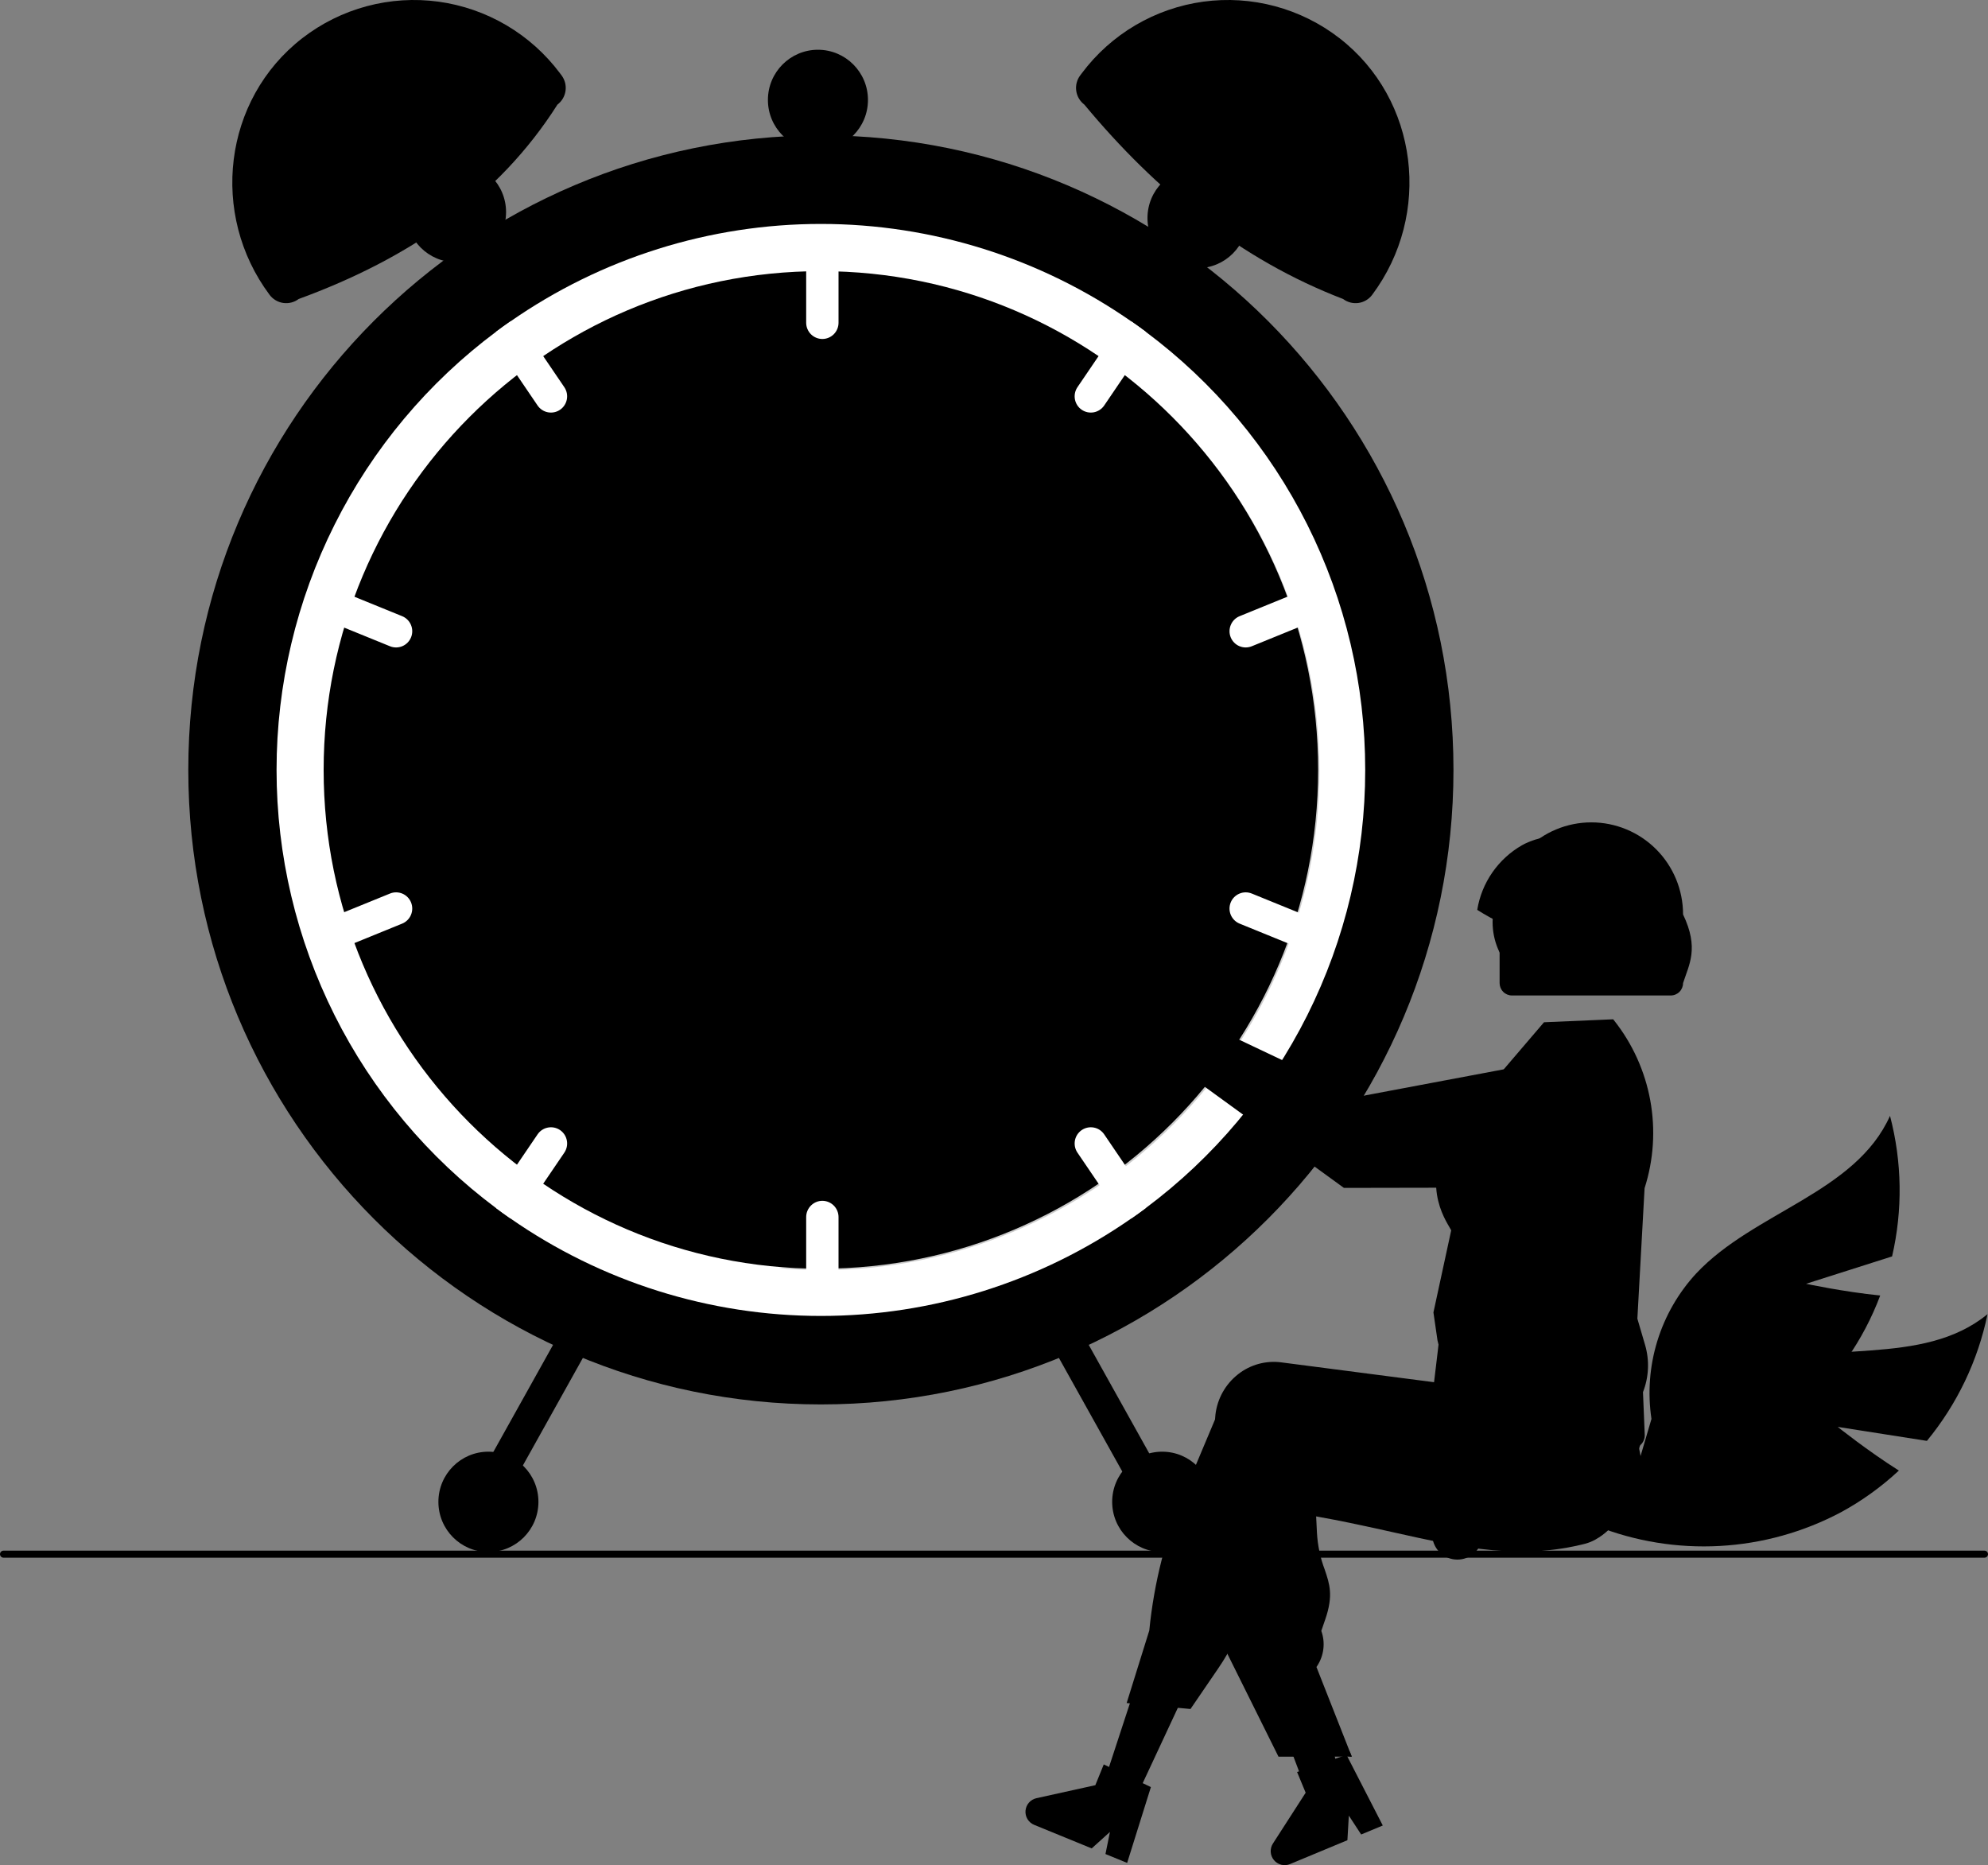 <svg width="113" height="106" viewBox="0 0 113 106" fill="none" xmlns="http://www.w3.org/2000/svg">
<rect x="0" y="0" width="113" height="106" fill="#808080" stroke="none"/>
<g clip-path="url(#clip0_22883_14860)">
<path d="M104.457 81.095L109.527 81.89C111.243 79.806 112.426 77.334 112.973 74.688C109.266 77.731 103.629 76.114 99.134 77.775C97.736 78.304 96.475 79.142 95.444 80.226C94.413 81.31 93.638 82.613 93.177 84.039L90.7 86.712C92.942 87.603 95.351 87.995 97.759 87.862C100.167 87.729 102.518 87.074 104.65 85.942C105.839 85.295 106.943 84.5 107.934 83.577C106.16 82.457 104.457 81.095 104.457 81.095Z" fill="#F2F2F2" style="fill:#F2F2F2;fill:color(display-p3 0.949 0.949 0.949);fill-opacity:1;"/>
<path d="M102.658 72.962L107.548 71.406C108.158 68.773 108.117 66.031 107.43 63.418C105.466 67.8 99.701 68.874 96.417 72.371C95.401 73.47 94.645 74.784 94.204 76.216C93.763 77.647 93.649 79.16 93.871 80.642L92.842 84.143C95.245 83.937 97.575 83.211 99.671 82.014C101.768 80.818 103.581 79.18 104.985 77.214C105.762 76.103 106.396 74.898 106.873 73.628C104.788 73.419 102.658 72.962 102.658 72.962Z" fill="#F2F2F2" style="fill:#F2F2F2;fill:color(display-p3 0.949 0.949 0.949);fill-opacity:1;"/>
<path d="M113 88.329C113 88.355 112.995 88.381 112.985 88.405C112.975 88.429 112.96 88.451 112.942 88.47C112.923 88.488 112.901 88.503 112.877 88.513C112.853 88.523 112.827 88.528 112.801 88.528H0.199C0.146 88.528 0.096 88.507 0.058 88.47C0.021 88.432 0 88.382 0 88.329C0 88.276 0.021 88.225 0.058 88.187C0.096 88.15 0.146 88.129 0.199 88.129H112.801C112.827 88.129 112.853 88.134 112.877 88.144C112.901 88.154 112.923 88.169 112.942 88.187C112.96 88.206 112.975 88.228 112.985 88.252C112.995 88.276 113 88.302 113 88.329Z" fill="#CCCCCC" style="fill:#CCCCCC;fill:color(display-p3 0.8 0.8 0.8);fill-opacity:1;"/>
<path d="M46.66 79.818C66.519 79.818 82.617 63.672 82.617 43.755C82.617 23.837 66.519 7.691 46.66 7.691C26.802 7.691 10.703 23.837 10.703 43.755C10.703 63.672 26.802 79.818 46.66 79.818Z" fill="#E6E6E6" style="fill:#E6E6E6;fill:color(display-p3 0.902 0.902 0.902);fill-opacity:1;"/>
<path d="M77.6 43.758C77.603 48.6 76.475 53.375 74.307 57.701C72.138 62.027 68.989 65.783 65.112 68.668C64.852 68.863 64.588 69.052 64.322 69.237C59.137 72.851 52.974 74.789 46.66 74.789C40.346 74.789 34.182 72.851 28.997 69.237C28.732 69.052 28.467 68.863 28.208 68.668C24.334 65.781 21.186 62.024 19.018 57.699C16.849 53.373 15.72 48.599 15.72 43.758C15.72 38.916 16.849 34.142 19.018 29.817C21.186 25.491 24.334 21.735 28.208 18.847C28.467 18.653 28.732 18.463 28.997 18.279C34.182 14.664 40.346 12.727 46.66 12.727C52.974 12.727 59.137 14.664 64.322 18.279C64.588 18.463 64.852 18.653 65.112 18.847C68.989 21.732 72.138 25.488 74.307 29.814C76.475 34.14 77.603 38.916 77.6 43.758Z" fill="white" style="fill:white;fill:white;fill-opacity:1;"/>
<path d="M46.66 72.105C62.27 72.105 74.924 59.413 74.924 43.758C74.924 28.102 62.27 15.41 46.66 15.41C31.05 15.41 18.396 28.102 18.396 43.758C18.396 59.413 31.05 72.105 46.66 72.105Z" fill="#797D88" style="fill:#797D88;fill:color(display-p3 0.473 0.488 0.533);fill-opacity:1;"/>
<path opacity="0.2" d="M46.734 15.488C46.305 15.488 45.88 15.499 45.456 15.518C52.599 16.148 59.237 19.477 64.024 24.832C68.812 30.187 71.39 37.167 71.238 44.358C71.086 51.548 68.214 58.412 63.205 63.558C58.195 68.704 51.422 71.749 44.259 72.073C45.075 72.144 45.9 72.183 46.734 72.183C54.23 72.183 61.419 69.196 66.719 63.88C72.02 58.564 74.998 51.354 74.998 43.836C74.998 36.317 72.02 29.107 66.719 23.791C61.419 18.475 54.23 15.488 46.734 15.488Z" fill="black" style="fill:black;fill:black;fill-opacity:1;"/>
<path d="M46.744 13.395C46.5 13.395 46.266 13.492 46.094 13.665C45.921 13.838 45.824 14.072 45.824 14.317V18.343C45.824 18.587 45.921 18.822 46.093 18.995C46.266 19.168 46.5 19.265 46.744 19.265C46.987 19.265 47.221 19.168 47.394 18.995C47.566 18.822 47.663 18.587 47.663 18.343V14.317C47.663 14.072 47.566 13.838 47.394 13.665C47.221 13.492 46.987 13.395 46.744 13.395Z" fill="white" style="fill:white;fill:white;fill-opacity:1;"/>
<path d="M65.112 18.848C64.853 18.653 64.588 18.464 64.322 18.279C64.163 18.269 64.003 18.3 63.86 18.371C63.716 18.441 63.593 18.548 63.503 18.68L61.243 22.006C61.106 22.209 61.055 22.457 61.1 22.698C61.146 22.938 61.284 23.15 61.486 23.288C61.688 23.426 61.935 23.477 62.175 23.432C62.415 23.386 62.626 23.247 62.764 23.045L65.023 19.718C65.109 19.592 65.162 19.447 65.178 19.294C65.193 19.142 65.171 18.989 65.112 18.848Z" fill="white" style="fill:white;fill:white;fill-opacity:1;"/>
<path d="M75.377 34.012C75.331 33.9 75.264 33.798 75.18 33.712C75.095 33.626 74.994 33.557 74.883 33.51C74.772 33.463 74.652 33.438 74.532 33.438C74.411 33.437 74.291 33.46 74.179 33.505L70.46 35.02C70.234 35.112 70.054 35.291 69.96 35.516C69.865 35.741 69.863 35.995 69.955 36.222C70.047 36.448 70.224 36.629 70.449 36.724C70.673 36.819 70.926 36.821 71.152 36.729L74.872 35.215C75.097 35.122 75.277 34.943 75.372 34.718C75.467 34.493 75.468 34.239 75.377 34.012Z" fill="white" style="fill:white;fill:white;fill-opacity:1;"/>
<path d="M32.077 22.006L29.817 18.68C29.727 18.548 29.604 18.441 29.46 18.371C29.317 18.3 29.157 18.269 28.998 18.279C28.732 18.464 28.468 18.653 28.208 18.848C28.15 18.989 28.127 19.142 28.142 19.294C28.158 19.447 28.211 19.592 28.297 19.718L30.556 23.045C30.694 23.247 30.905 23.386 31.145 23.432C31.385 23.477 31.633 23.426 31.834 23.288C32.036 23.15 32.175 22.938 32.22 22.698C32.266 22.457 32.214 22.209 32.077 22.006Z" fill="white" style="fill:white;fill:white;fill-opacity:1;"/>
<path d="M22.86 35.02L19.14 33.505C18.914 33.413 18.661 33.415 18.436 33.51C18.212 33.605 18.034 33.786 17.942 34.013C17.85 34.239 17.852 34.493 17.947 34.719C18.042 34.944 18.222 35.122 18.448 35.215L22.167 36.729C22.393 36.821 22.646 36.819 22.871 36.724C23.095 36.629 23.273 36.448 23.365 36.221C23.457 35.995 23.455 35.741 23.36 35.516C23.265 35.291 23.085 35.112 22.86 35.02Z" fill="white" style="fill:white;fill:white;fill-opacity:1;"/>
<path d="M46.744 68.246C46.5 68.246 46.266 68.344 46.094 68.517C45.921 68.69 45.824 68.924 45.824 69.169V73.194C45.824 73.439 45.921 73.674 46.093 73.847C46.266 74.02 46.5 74.117 46.744 74.117C46.987 74.117 47.221 74.02 47.394 73.847C47.566 73.674 47.663 73.439 47.663 73.194V69.169C47.663 68.924 47.566 68.69 47.394 68.517C47.221 68.344 46.987 68.246 46.744 68.246Z" fill="white" style="fill:white;fill:white;fill-opacity:1;"/>
<path d="M65.023 67.796L62.764 64.47C62.696 64.37 62.609 64.284 62.508 64.217C62.407 64.151 62.294 64.105 62.175 64.083C62.056 64.06 61.934 64.061 61.816 64.086C61.698 64.11 61.586 64.158 61.486 64.226C61.386 64.295 61.301 64.382 61.234 64.483C61.168 64.584 61.123 64.698 61.1 64.817C61.078 64.936 61.079 65.058 61.103 65.177C61.128 65.295 61.175 65.408 61.243 65.508L63.503 68.834C63.593 68.967 63.716 69.073 63.86 69.144C64.003 69.214 64.163 69.245 64.322 69.235C64.588 69.05 64.853 68.861 65.112 68.666C65.171 68.525 65.193 68.372 65.178 68.22C65.162 68.068 65.109 67.922 65.023 67.796Z" fill="white" style="fill:white;fill:white;fill-opacity:1;"/>
<path d="M74.872 52.297L71.153 50.783C70.927 50.691 70.673 50.692 70.449 50.788C70.224 50.883 70.046 51.063 69.954 51.29C69.863 51.517 69.864 51.771 69.959 51.996C70.054 52.221 70.234 52.4 70.46 52.492L74.18 54.007C74.406 54.098 74.659 54.096 74.883 54.001C75.108 53.906 75.285 53.725 75.377 53.499C75.469 53.272 75.467 53.019 75.372 52.793C75.278 52.568 75.098 52.389 74.872 52.297Z" fill="white" style="fill:white;fill:white;fill-opacity:1;"/>
<path d="M31.834 64.226C31.633 64.089 31.385 64.037 31.145 64.083C30.905 64.128 30.694 64.267 30.556 64.469L28.297 67.796C28.211 67.922 28.158 68.068 28.142 68.22C28.127 68.372 28.15 68.525 28.208 68.666C28.468 68.861 28.732 69.05 28.998 69.235C29.157 69.245 29.317 69.214 29.46 69.144C29.604 69.073 29.727 68.966 29.817 68.834L32.077 65.508C32.145 65.408 32.192 65.295 32.217 65.177C32.242 65.058 32.243 64.936 32.22 64.817C32.198 64.698 32.152 64.584 32.086 64.483C32.02 64.382 31.934 64.294 31.834 64.226Z" fill="white" style="fill:white;fill:white;fill-opacity:1;"/>
<path d="M23.365 51.289C23.32 51.177 23.253 51.075 23.168 50.989C23.083 50.903 22.982 50.834 22.871 50.787C22.76 50.74 22.64 50.716 22.52 50.715C22.399 50.714 22.279 50.737 22.168 50.783L18.448 52.297C18.223 52.39 18.043 52.568 17.948 52.793C17.853 53.019 17.851 53.273 17.943 53.499C18.035 53.725 18.213 53.906 18.437 54.001C18.662 54.097 18.915 54.099 19.141 54.007L22.86 52.492C23.086 52.399 23.266 52.221 23.36 51.995C23.455 51.77 23.457 51.516 23.365 51.289Z" fill="white" style="fill:white;fill:white;fill-opacity:1;"/>
<path d="M47.937 43.3C48.022 43.805 47.904 44.322 47.609 44.739C47.314 45.157 46.866 45.439 46.364 45.526L30.041 48.31C29.792 48.353 29.537 48.346 29.291 48.289C29.045 48.233 28.812 48.129 28.606 47.982C28.4 47.835 28.225 47.65 28.09 47.435C27.956 47.221 27.865 46.982 27.823 46.732C27.78 46.482 27.787 46.227 27.844 45.98C27.9 45.733 28.004 45.499 28.15 45.293C28.296 45.086 28.481 44.91 28.695 44.776C28.909 44.641 29.147 44.549 29.396 44.507L45.719 41.722C46.221 41.637 46.737 41.755 47.153 42.051C47.569 42.347 47.851 42.796 47.937 43.3Z" fill="#3F3D56" style="fill:#3F3D56;fill:color(display-p3 0.247 0.239 0.337);fill-opacity:1;"/>
<path d="M65.116 61.436C64.882 61.673 64.563 61.806 64.231 61.808C63.898 61.809 63.579 61.678 63.342 61.443L45.771 43.959C45.536 43.724 45.403 43.404 45.401 43.071C45.4 42.737 45.531 42.417 45.765 42.181C45.999 41.944 46.318 41.81 46.65 41.809C46.983 41.807 47.302 41.938 47.538 42.173L65.109 59.657C65.345 59.892 65.478 60.212 65.48 60.545C65.481 60.879 65.35 61.199 65.116 61.436Z" fill="#3F3D56" style="fill:#3F3D56;fill:color(display-p3 0.247 0.239 0.337);fill-opacity:1;"/>
<path d="M46.66 45.935C47.861 45.935 48.834 44.959 48.834 43.755C48.834 42.55 47.861 41.574 46.66 41.574C45.459 41.574 44.486 42.55 44.486 43.755C44.486 44.959 45.459 45.935 46.66 45.935Z" fill="#CCCCCC" style="fill:#CCCCCC;fill:color(display-p3 0.8 0.8 0.8);fill-opacity:1;"/>
<path d="M31.685 5.945C28.347 11.207 23.255 14.699 16.976 16.993C16.852 17.087 16.71 17.154 16.56 17.193C16.41 17.231 16.254 17.24 16.1 17.218C15.947 17.196 15.799 17.143 15.666 17.064C15.533 16.985 15.416 16.88 15.323 16.755C11.912 12.188 12.682 5.659 17.184 2.169C18.273 1.326 19.517 0.709 20.845 0.353C22.173 -0.003 23.559 -0.091 24.921 0.094C26.283 0.28 27.595 0.735 28.781 1.433C29.967 2.131 31.002 3.058 31.828 4.161L31.922 4.287C32.015 4.412 32.082 4.553 32.121 4.704C32.159 4.854 32.167 5.011 32.145 5.165C32.123 5.319 32.071 5.467 31.992 5.601C31.913 5.735 31.809 5.851 31.685 5.945Z" fill="#E6E6E6" style="fill:#E6E6E6;fill:color(display-p3 0.902 0.902 0.902);fill-opacity:1;"/>
<path d="M61.493 4.161C62.318 3.058 63.353 2.131 64.539 1.433C65.725 0.735 67.037 0.28 68.399 0.094C69.761 -0.091 71.147 -0.003 72.475 0.353C73.803 0.709 75.047 1.326 76.136 2.169C80.638 5.659 81.408 12.188 77.997 16.755C77.904 16.88 77.787 16.985 77.654 17.064C77.521 17.143 77.373 17.196 77.22 17.218C77.066 17.24 76.91 17.231 76.76 17.193C76.61 17.154 76.468 17.087 76.344 16.993C70.515 14.755 65.734 10.881 61.635 5.945C61.385 5.756 61.219 5.476 61.175 5.165C61.13 4.854 61.211 4.538 61.398 4.287L61.493 4.161Z" fill="#E6E6E6" style="fill:#E6E6E6;fill:color(display-p3 0.902 0.902 0.902);fill-opacity:1;"/>
<path d="M60.03 75C59.817 75.12 59.66 75.319 59.594 75.554C59.528 75.79 59.557 76.042 59.676 76.255L64.985 85.77C65.104 85.983 65.303 86.14 65.537 86.207C65.772 86.273 66.024 86.243 66.237 86.124C66.449 86.005 66.606 85.805 66.672 85.57C66.739 85.334 66.709 85.082 66.59 84.869L61.282 75.354C61.162 75.141 60.963 74.984 60.729 74.918C60.494 74.851 60.243 74.881 60.03 75Z" fill="#E6E6E6" style="fill:#E6E6E6;fill:color(display-p3 0.902 0.902 0.902);fill-opacity:1;"/>
<path d="M32.038 75.355L26.73 84.869C26.611 85.083 26.581 85.335 26.647 85.571C26.714 85.806 26.871 86.005 27.083 86.125C27.296 86.244 27.548 86.274 27.782 86.208C28.017 86.141 28.216 85.984 28.335 85.77L33.644 76.256C33.703 76.15 33.74 76.034 33.755 75.914C33.769 75.793 33.759 75.671 33.726 75.555C33.694 75.438 33.638 75.329 33.563 75.234C33.489 75.139 33.396 75.059 33.29 75C33.185 74.941 33.069 74.903 32.949 74.889C32.829 74.875 32.707 74.885 32.591 74.918C32.475 74.951 32.366 75.006 32.271 75.081C32.176 75.156 32.097 75.249 32.038 75.355Z" fill="#E6E6E6" style="fill:#E6E6E6;fill:color(display-p3 0.902 0.902 0.902);fill-opacity:1;"/>
<path d="M66.06 88.207C67.63 88.207 68.903 86.93 68.903 85.355C68.903 83.781 67.63 82.504 66.06 82.504C64.49 82.504 63.217 83.781 63.217 85.355C63.217 86.93 64.49 88.207 66.06 88.207Z" fill="#E6E6E6" style="fill:#E6E6E6;fill:color(display-p3 0.902 0.902 0.902);fill-opacity:1;"/>
<path d="M68.067 15.242C69.637 15.242 70.91 13.965 70.91 12.391C70.91 10.816 69.637 9.539 68.067 9.539C66.496 9.539 65.224 10.816 65.224 12.391C65.224 13.965 66.496 15.242 68.067 15.242Z" fill="#E6E6E6" style="fill:#E6E6E6;fill:color(display-p3 0.902 0.902 0.902);fill-opacity:1;"/>
<path d="M46.492 8.531C48.063 8.531 49.336 7.254 49.336 5.68C49.336 4.105 48.063 2.828 46.492 2.828C44.922 2.828 43.649 4.105 43.649 5.68C43.649 7.254 44.922 8.531 46.492 8.531Z" fill="#E6E6E6" style="fill:#E6E6E6;fill:color(display-p3 0.902 0.902 0.902);fill-opacity:1;"/>
<path d="M25.922 14.906C27.492 14.906 28.765 13.63 28.765 12.055C28.765 10.48 27.492 9.203 25.922 9.203C24.352 9.203 23.079 10.48 23.079 12.055C23.079 13.63 24.352 14.906 25.922 14.906Z" fill="#E6E6E6" style="fill:#E6E6E6;fill:color(display-p3 0.902 0.902 0.902);fill-opacity:1;"/>
<path d="M27.762 88.207C29.332 88.207 30.605 86.93 30.605 85.355C30.605 83.781 29.332 82.504 27.762 82.504C26.191 82.504 24.919 83.781 24.919 85.355C24.919 86.93 26.191 88.207 27.762 88.207Z" fill="#E6E6E6" style="fill:#E6E6E6;fill:color(display-p3 0.902 0.902 0.902);fill-opacity:1;"/>
<path d="M63.83 59.834C63.942 60.01 64.091 60.16 64.267 60.271C64.443 60.383 64.641 60.455 64.847 60.482C65.054 60.509 65.263 60.49 65.462 60.427C65.66 60.363 65.843 60.257 65.996 60.115L70.457 62.513L70.218 59.886L66.018 58.012C65.764 57.77 65.43 57.63 65.079 57.618C64.729 57.606 64.386 57.724 64.117 57.948C63.847 58.173 63.669 58.489 63.616 58.837C63.563 59.184 63.639 59.539 63.83 59.834Z" fill="#FFB7B7" style="fill:#FFB7B7;fill:color(display-p3 1 0.718 0.718);fill-opacity:1;"/>
<path d="M67.081 60.748L68.829 58.328L77.251 62.321L87.732 60.349C88.25 60.252 88.783 60.27 89.293 60.402C89.803 60.535 90.278 60.778 90.684 61.115C91.09 61.452 91.417 61.875 91.642 62.353C91.867 62.831 91.984 63.353 91.985 63.882C91.985 64.837 91.608 65.753 90.936 66.429C90.264 67.106 89.352 67.487 88.4 67.49L76.39 67.512L67.081 60.748Z" fill="#3F3D56" style="fill:#3F3D56;fill:color(display-p3 0.247 0.239 0.337);fill-opacity:1;"/>
<path d="M64.388 102.553L62.619 101.704L65.049 94.289L67.659 95.541L64.388 102.553Z" fill="#FFB7B7" style="fill:#FFB7B7;fill:color(display-p3 1 0.718 0.718);fill-opacity:1;"/>
<path d="M76.246 101.358C76.117 101.439 75.989 101.519 75.859 101.598C75.6 101.757 75.339 101.913 75.078 102.067C74.947 102.144 74.814 102.221 74.683 102.297V102.3L74.675 102.302L74.673 102.303L74.472 102.353L74.185 101.592L74.053 101.241L73.866 100.745L73.523 99.836L71.717 95.054L74.525 94.359L74.63 94.791H74.631L74.683 95.004L75.664 98.995L75.864 99.81L75.871 99.835L75.991 100.322L76.095 100.745L76.211 101.216L76.246 101.358Z" fill="#FFB7B7" style="fill:#FFB7B7;fill:color(display-p3 1 0.718 0.718);fill-opacity:1;"/>
<path d="M92.995 84.565C92.817 84.852 92.635 85.137 92.452 85.42C92.112 85.947 91.762 86.465 91.403 86.976C91.403 86.977 91.402 86.977 91.401 86.978C91.192 87.173 90.96 87.342 90.712 87.483C90.702 87.491 90.69 87.496 90.68 87.502C90.497 87.604 90.302 87.682 90.1 87.736C90.028 87.754 89.954 87.772 89.881 87.79C89.618 87.853 89.358 87.906 89.1 87.953C88.64 88.035 88.185 88.094 87.733 88.13C87.697 88.134 87.66 88.137 87.624 88.14C85.765 88.276 83.955 88.056 82.066 87.695C81.133 87.518 80.18 87.306 79.194 87.085C78.872 87.012 78.549 86.941 78.221 86.869C78.197 86.864 78.171 86.857 78.144 86.852C77.677 86.749 77.201 86.648 76.714 86.547C76.101 86.421 75.468 86.298 74.811 86.182L74.857 87.112C74.896 87.826 75.044 88.531 75.297 89.2C75.577 90.024 75.799 90.675 75.33 92.032L75.104 92.689C75.222 93.015 75.262 93.364 75.222 93.708C75.182 94.052 75.063 94.383 74.874 94.673L74.829 94.742L76.714 99.526L76.836 99.836H75.871L74.683 99.838H72.671L69.767 93.994L69.628 93.716V93.701L69.928 82.472C69.932 82.373 69.94 82.273 69.953 82.174C70.006 81.724 70.147 81.289 70.37 80.894C70.592 80.499 70.891 80.153 71.248 79.875C71.591 79.607 71.983 79.41 72.402 79.295C72.821 79.18 73.258 79.149 73.689 79.206L74.683 79.335L76.714 79.598L78.144 79.784L78.173 79.788L82.392 80.335L82.695 79.097L82.75 79.077L84.526 78.424L90.669 76.165L90.685 76.16L91.089 76.012L91.137 76.09C91.151 76.113 91.166 76.137 91.179 76.16C91.578 76.878 91.903 77.635 92.149 78.42C92.563 79.701 92.903 81.005 93.169 82.325C93.181 82.382 93.191 82.435 93.2 82.482L93.204 82.496C93.208 82.518 93.211 82.532 93.212 82.536C93.354 83.128 93.255 83.85 92.995 84.565Z" fill="#2F2E41" style="fill:#2F2E41;fill:color(display-p3 0.184 0.18 0.255);fill-opacity:1;"/>
<path d="M93.254 80.424C93.235 80.341 93.21 80.256 93.184 80.174C92.978 79.552 92.737 78.942 92.464 78.347C92.158 77.669 91.79 76.944 91.352 76.158C91.14 75.777 90.913 75.382 90.669 74.971C90.547 74.765 90.42 74.555 90.288 74.341C90.283 74.331 90.277 74.322 90.271 74.312L90.234 74.25L84.156 75.066L81.892 75.369L81.757 76.5L81.725 76.781C81.723 76.781 81.723 76.781 81.725 76.782L81.634 77.546V77.547L81.513 78.555L81.502 78.554L78.144 78.118L74.683 77.668L72.823 77.427C72.393 77.371 71.955 77.401 71.536 77.516C71.117 77.631 70.725 77.828 70.382 78.097C70.025 78.374 69.727 78.721 69.504 79.115C69.282 79.51 69.14 79.945 69.087 80.395C69.075 80.487 69.067 80.58 69.063 80.673L67.309 84.841C66.26 87.335 65.591 89.972 65.327 92.665L64.04 96.79L64.224 96.806L66.95 97.061L67.669 97.128L69.254 94.808C69.435 94.543 69.606 94.271 69.766 93.992C70.029 93.536 70.263 93.065 70.467 92.579L73.895 84.396C74.16 84.442 74.423 84.485 74.683 84.526C75.885 84.722 77.038 84.881 78.144 85.004C81.739 85.407 84.852 85.438 87.623 85.097C88.401 85.002 89.154 84.877 89.88 84.722C90.146 84.666 90.409 84.605 90.669 84.54C90.73 84.526 90.79 84.512 90.849 84.496C91.386 84.357 91.88 84.086 92.285 83.706C92.69 83.326 92.994 82.851 93.168 82.323C93.377 81.711 93.407 81.052 93.254 80.424Z" fill="#2F2E41" style="fill:#2F2E41;fill:color(display-p3 0.184 0.18 0.255);fill-opacity:1;"/>
<path d="M64.953 101.342L63.039 100.422L62.739 100.277L62.26 101.458L58.913 102.197C58.747 102.233 58.598 102.322 58.486 102.449C58.374 102.577 58.306 102.737 58.291 102.907C58.277 103.076 58.317 103.245 58.405 103.39C58.494 103.535 58.626 103.648 58.783 103.712L62.053 105.051L63.091 104.114L62.836 105.371L64.068 105.875L65.418 101.566L64.953 101.342Z" fill="#2F2E41" style="fill:#2F2E41;fill:color(display-p3 0.184 0.18 0.255);fill-opacity:1;"/>
<path d="M76.714 99.523L76.836 99.834H76.714V99.523Z" fill="#2F2E41" style="fill:#2F2E41;fill:color(display-p3 0.184 0.18 0.255);fill-opacity:1;"/>
<path d="M76.047 99.903L74.042 100.6L73.727 100.709L74.215 101.886L72.355 104.773C72.263 104.916 72.219 105.084 72.229 105.254C72.239 105.424 72.303 105.586 72.412 105.716C72.52 105.847 72.667 105.939 72.832 105.98C72.996 106.02 73.169 106.007 73.326 105.942L76.588 104.585L76.669 103.187L77.37 104.26L78.599 103.749L76.535 99.734L76.047 99.903Z" fill="#2F2E41" style="fill:#2F2E41;fill:color(display-p3 0.184 0.18 0.255);fill-opacity:1;"/>
<path d="M92.754 82.313C92.635 82.313 92.518 82.284 92.413 82.228L81.831 76.682L81.709 76.18L81.478 74.591L81.481 74.577L82.488 69.923C82.469 69.883 82.431 69.818 82.387 69.744C81.938 68.98 80.57 66.656 83.18 63.457L87.762 58.099L91.694 57.93L91.739 57.986C92.79 59.31 93.499 60.874 93.803 62.538C94.107 64.203 93.996 65.917 93.48 67.529L93.07 74.945L93.51 76.443C93.766 77.323 93.724 78.264 93.389 79.118L93.489 81.543C93.493 81.642 93.477 81.742 93.442 81.835C93.407 81.928 93.354 82.013 93.285 82.085C93.216 82.156 93.134 82.214 93.043 82.253C92.952 82.292 92.854 82.313 92.754 82.313Z" fill="#3F3D56" style="fill:#3F3D56;fill:color(display-p3 0.247 0.239 0.337);fill-opacity:1;"/>
<path d="M83.575 88.432C83.754 88.326 83.908 88.182 84.026 88.009C84.143 87.837 84.222 87.641 84.256 87.435C84.29 87.229 84.278 87.018 84.222 86.817C84.166 86.616 84.066 86.43 83.931 86.271L86.475 81.883L83.849 82.031L81.835 86.176C81.585 86.422 81.434 86.752 81.41 87.103C81.386 87.453 81.491 87.801 81.706 88.079C81.92 88.357 82.229 88.547 82.573 88.612C82.918 88.677 83.274 88.613 83.575 88.432Z" fill="#FFB7B7" style="fill:#FFB7B7;fill:color(display-p3 1 0.718 0.718);fill-opacity:1;"/>
<path d="M84.602 85.203L82.251 83.367L86.523 75.063L84.922 64.49C84.843 63.967 84.88 63.433 85.029 62.926C85.179 62.419 85.438 61.952 85.788 61.557C86.138 61.162 86.571 60.849 87.055 60.64C87.54 60.431 88.064 60.332 88.591 60.35C89.542 60.382 90.442 60.792 91.093 61.489C91.743 62.186 92.091 63.113 92.061 64.068L91.666 76.107L84.602 85.203Z" fill="#3F3D56" style="fill:#3F3D56;fill:color(display-p3 0.247 0.239 0.337);fill-opacity:1;"/>
<path d="M85.239 55.874V51.971C85.238 50.584 85.787 49.254 86.764 48.272C87.741 47.291 89.067 46.739 90.45 46.738C91.833 46.737 93.159 47.288 94.138 48.268C95.116 49.248 95.667 50.578 95.667 51.964V51.971C96.586 53.892 96.011 54.805 95.667 55.874C95.667 56.06 95.593 56.238 95.462 56.37C95.331 56.502 95.153 56.576 94.967 56.576H85.94C85.754 56.576 85.576 56.502 85.445 56.37C85.314 56.239 85.24 56.06 85.239 55.874Z" fill="#2F2E41" style="fill:#2F2E41;fill:color(display-p3 0.184 0.18 0.255);fill-opacity:1;"/>
<path d="M88.744 56.321C90.899 56.321 92.647 54.569 92.647 52.407C92.647 50.245 90.899 48.492 88.744 48.492C86.588 48.492 84.841 50.245 84.841 52.407C84.841 54.569 86.588 56.321 88.744 56.321Z" fill="#FFB7B7" style="fill:#FFB7B7;fill:color(display-p3 1 0.718 0.718);fill-opacity:1;"/>
<path d="M92.828 53.434C92.793 53.429 92.757 53.421 92.722 53.416C92.113 53.307 91.504 53.201 90.897 53.091L90.841 51.711L90.106 52.947C88.429 53.505 86.859 53.19 85.383 52.493C84.896 52.261 84.423 52 83.968 51.711C84.092 50.948 84.384 50.222 84.824 49.587C85.264 48.952 85.84 48.423 86.509 48.04C86.565 48.008 86.619 47.98 86.675 47.952L86.675 47.952L86.676 47.951L86.677 47.951L86.677 47.95C86.772 47.905 86.868 47.862 86.965 47.823C87.723 47.526 88.55 47.451 89.349 47.606C90.147 47.761 90.886 48.141 91.478 48.701C92.67 49.842 93.206 51.726 92.828 53.434Z" fill="#2F2E41" style="fill:#2F2E41;fill:color(display-p3 0.184 0.18 0.255);fill-opacity:1;"/>
</g>
<defs>
<clipPath id="clip0_22883_14860">
<rect width="113" height="106" fill="white" style="fill:white;fill:white;fill-opacity:1;"/>
</clipPath>
</defs>
</svg>
